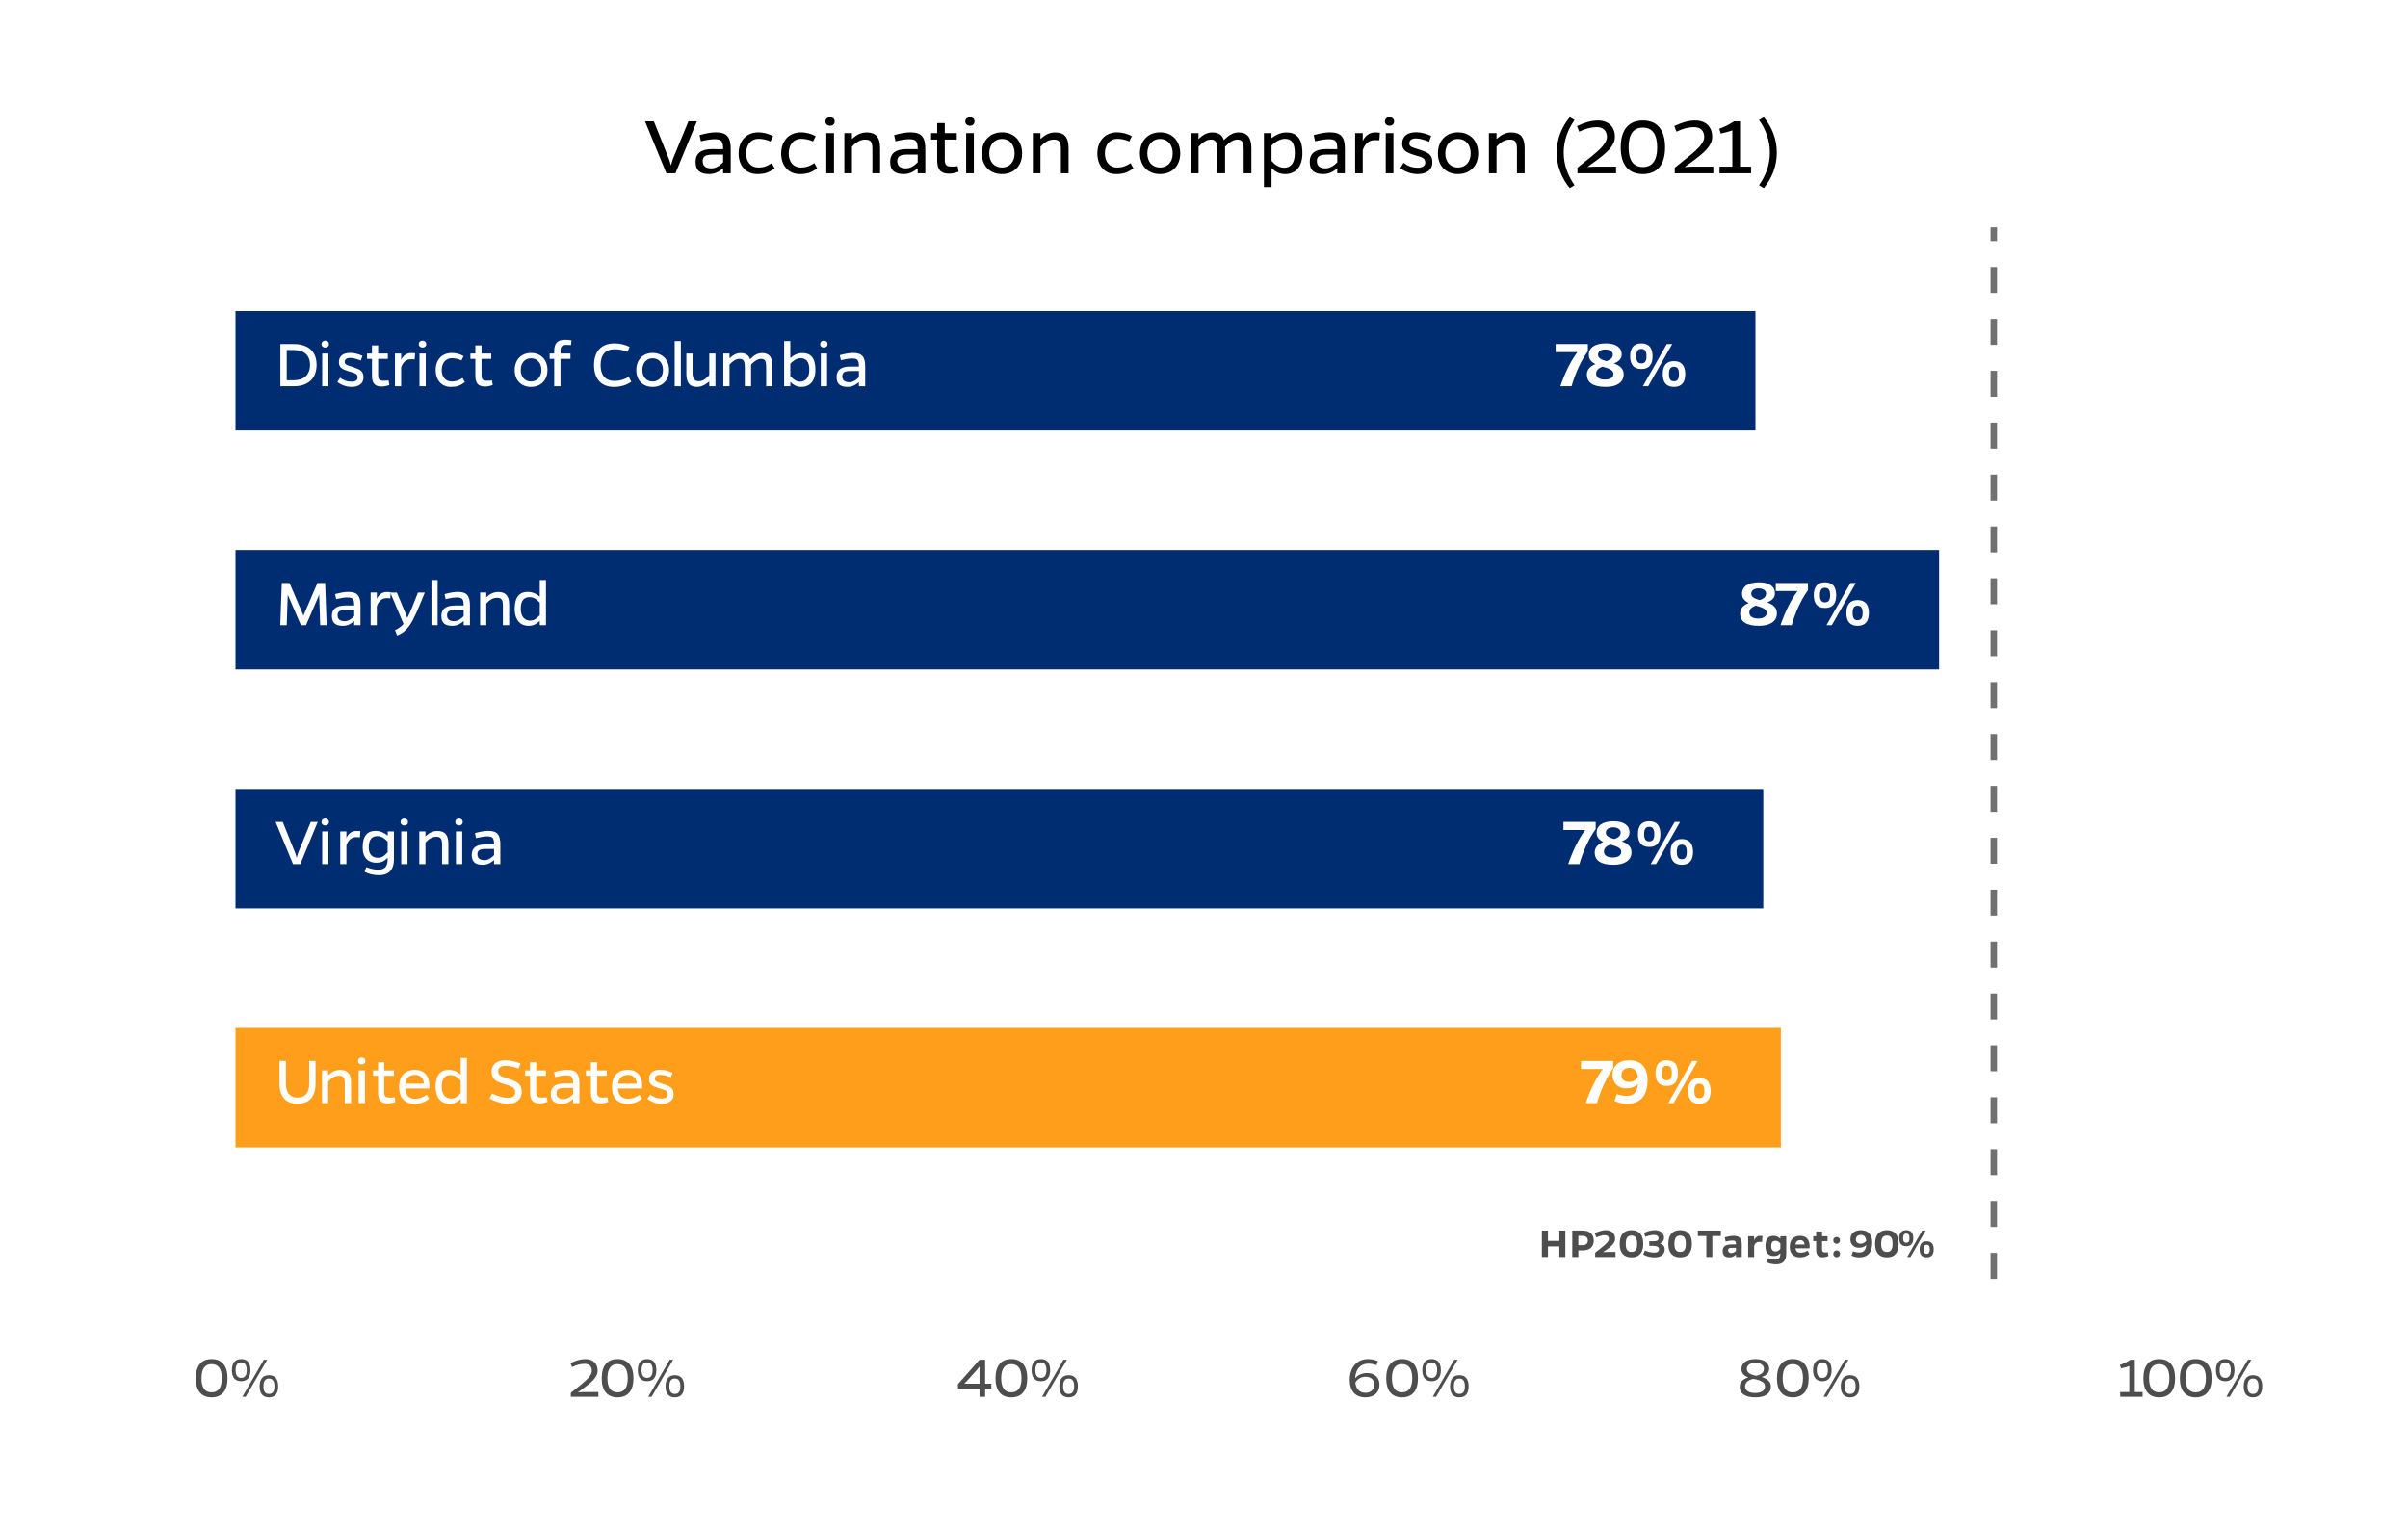 <?xml version="1.0" encoding="UTF-8"?>
<svg xmlns="http://www.w3.org/2000/svg" xmlns:xlink="http://www.w3.org/1999/xlink" width="396" height="252" viewBox="0 0 396 252">
<defs>
<g>
<g id="glyph-0-0">
<path d="M 7.516 0 L 7.516 -6.938 L 1.094 -6.938 L 1.094 0 Z M 1.547 -6.484 L 7.062 -6.484 L 7.062 -0.453 L 1.547 -0.453 Z M 3.938 -2.688 L 4.312 -2.688 L 4.312 -3.156 C 5 -3.266 5.547 -3.656 5.547 -4.297 C 5.547 -4.938 5.062 -5.328 4.375 -5.328 C 4 -5.328 3.484 -5.203 3.031 -5.031 L 3.156 -4.703 C 3.578 -4.844 4.047 -4.953 4.375 -4.953 C 4.828 -4.953 5.125 -4.688 5.125 -4.297 C 5.125 -3.812 4.719 -3.531 3.875 -3.438 Z M 4.125 -2.031 C 3.953 -2.031 3.859 -1.938 3.859 -1.781 C 3.859 -1.609 3.953 -1.516 4.125 -1.516 C 4.266 -1.516 4.375 -1.609 4.375 -1.781 C 4.375 -1.938 4.266 -2.031 4.125 -2.031 Z M 4.125 -2.031 "/>
</g>
<g id="glyph-0-1">
<path d="M 5.438 -6.938 L 0.141 -6.938 L 0.141 -5.609 L 3.719 -5.609 C 2.562 -4.094 1.562 -1.906 0.922 0 L 2.766 0 C 3.297 -1.953 4.297 -4.188 5.438 -5.75 Z M 5.438 -6.938 "/>
</g>
<g id="glyph-0-2">
<path d="M 4.719 -3.75 C 5.594 -4.078 6 -4.562 6 -5.234 C 6 -6.359 5.078 -7.047 3.375 -7.047 C 1.625 -7.047 0.594 -6.359 0.594 -5.172 C 0.594 -4.438 1.016 -3.984 1.688 -3.641 C 0.641 -3.219 0.281 -2.594 0.281 -1.938 C 0.281 -0.641 1.219 0.109 3.391 0.109 C 5.188 0.109 6.328 -0.641 6.328 -1.938 C 6.328 -2.828 5.797 -3.359 4.719 -3.75 Z M 3.312 -6.047 C 4.062 -6.047 4.547 -5.703 4.547 -5.203 C 4.547 -4.75 4.281 -4.375 3.484 -4.125 C 2.484 -4.406 2.109 -4.688 2.109 -5.188 C 2.109 -5.703 2.594 -6.047 3.312 -6.047 Z M 3.25 -1.094 C 2.359 -1.094 1.797 -1.438 1.797 -2.062 C 1.797 -2.484 2 -2.906 2.859 -3.219 C 4.188 -2.859 4.641 -2.547 4.641 -2.016 C 4.641 -1.438 4.109 -1.094 3.25 -1.094 Z M 3.25 -1.094 "/>
</g>
<g id="glyph-0-3">
<path d="M 2.234 -7.047 C 1.016 -7.047 0.391 -6.328 0.391 -4.922 C 0.391 -3.531 1.016 -2.828 2.234 -2.828 C 3.469 -2.828 4.078 -3.531 4.078 -4.922 C 4.078 -6.328 3.469 -7.047 2.234 -7.047 Z M 7.312 -6.938 L 6.422 -6.938 L 2.484 0 L 3.359 0 Z M 2.234 -3.75 C 1.641 -3.75 1.406 -4.156 1.406 -4.922 C 1.406 -5.734 1.641 -6.141 2.234 -6.141 C 2.844 -6.141 3.078 -5.734 3.078 -4.922 C 3.078 -4.156 2.844 -3.75 2.234 -3.75 Z M 7.594 -4.125 C 6.375 -4.125 5.75 -3.406 5.75 -2 C 5.75 -0.609 6.375 0.109 7.594 0.109 C 8.828 0.109 9.453 -0.609 9.453 -2 C 9.453 -3.406 8.828 -4.125 7.594 -4.125 Z M 7.594 -0.812 C 7 -0.812 6.781 -1.219 6.781 -2 C 6.781 -2.812 7 -3.203 7.594 -3.203 C 8.203 -3.203 8.422 -2.812 8.422 -2 C 8.422 -1.219 8.203 -0.812 7.594 -0.812 Z M 7.594 -0.812 "/>
</g>
<g id="glyph-0-4">
<path d="M 0.641 -0.375 C 1.344 -0.031 1.969 0.109 2.734 0.109 C 4.875 0.109 6.078 -1.203 6.078 -3.797 C 6.078 -5.797 5.062 -7.047 3.078 -7.047 C 1.359 -7.047 0.312 -6.125 0.312 -4.625 C 0.312 -3.344 1.219 -2.422 2.562 -2.422 C 3.469 -2.422 4.031 -2.688 4.5 -3.141 C 4.391 -1.859 3.828 -1.188 2.672 -1.188 C 2.203 -1.188 1.781 -1.234 1.031 -1.469 Z M 3.062 -3.484 C 2.297 -3.484 1.781 -3.891 1.781 -4.547 C 1.781 -5.344 2.328 -5.797 3.078 -5.797 C 3.906 -5.797 4.391 -5.25 4.5 -4.25 C 4.188 -3.828 3.641 -3.484 3.062 -3.484 Z M 3.062 -3.484 "/>
</g>
<g id="glyph-1-0">
<path d="M 7.5 0 L 7.5 -6.938 L 1.062 -6.938 L 1.062 0 Z M 1.531 -6.484 L 7.047 -6.484 L 7.047 -0.453 L 1.531 -0.453 Z M 3.906 -2.688 L 4.281 -2.688 L 4.281 -3.156 C 4.969 -3.266 5.531 -3.656 5.531 -4.297 C 5.531 -4.938 5.047 -5.328 4.344 -5.328 C 3.984 -5.328 3.469 -5.203 3.016 -5.031 L 3.141 -4.703 C 3.547 -4.844 4.031 -4.953 4.344 -4.953 C 4.797 -4.953 5.094 -4.688 5.094 -4.297 C 5.094 -3.812 4.703 -3.531 3.859 -3.438 Z M 4.094 -2.031 C 3.922 -2.031 3.828 -1.938 3.828 -1.781 C 3.828 -1.609 3.922 -1.516 4.094 -1.516 C 4.25 -1.516 4.344 -1.609 4.344 -1.781 C 4.344 -1.938 4.25 -2.031 4.094 -2.031 Z M 4.094 -2.031 "/>
</g>
<g id="glyph-1-1">
<path d="M 0.953 -6.938 L 0.953 0 L 3.141 0 C 5.547 0 6.906 -1.281 6.906 -3.531 C 6.906 -5.703 5.547 -6.938 3.141 -6.938 Z M 2 -0.984 L 2 -5.953 L 3.141 -5.953 C 4.875 -5.953 5.828 -5.078 5.828 -3.531 C 5.828 -1.906 4.875 -0.984 3.141 -0.984 Z M 2 -0.984 "/>
</g>
<g id="glyph-1-2">
<path d="M 0.719 -6.922 C 0.719 -6.562 1 -6.359 1.328 -6.359 C 1.656 -6.359 1.938 -6.562 1.938 -6.922 C 1.938 -7.297 1.656 -7.5 1.328 -7.5 C 1 -7.5 0.719 -7.297 0.719 -6.922 Z M 1.859 0 L 1.859 -5.375 L 0.828 -5.375 L 0.828 0 Z M 1.859 0 "/>
</g>
<g id="glyph-1-3">
<path d="M 4.453 -5 C 3.766 -5.297 3.094 -5.484 2.453 -5.484 C 1.25 -5.484 0.578 -4.938 0.578 -3.953 C 0.578 -3.078 1.125 -2.781 2.188 -2.453 C 3.203 -2.125 3.656 -2.109 3.656 -1.422 C 3.656 -0.984 3.266 -0.75 2.672 -0.75 C 1.859 -0.75 1.375 -0.969 0.766 -1.406 L 0.328 -0.688 C 1.031 -0.172 1.828 0.109 2.688 0.109 C 3.875 0.109 4.625 -0.484 4.625 -1.438 C 4.625 -2.531 4.031 -2.781 2.734 -3.203 C 2.031 -3.438 1.531 -3.516 1.531 -4 C 1.531 -4.422 1.859 -4.656 2.438 -4.656 C 2.938 -4.656 3.547 -4.469 4.188 -4.234 Z M 4.453 -5 "/>
</g>
<g id="glyph-1-4">
<path d="M 3.75 -0.953 C 3.359 -0.906 3.172 -0.906 2.953 -0.906 C 2.312 -0.906 2.031 -1.062 2.031 -1.781 L 2.031 -4.5 L 3.625 -4.5 L 3.625 -5.375 L 2.031 -5.375 L 2.031 -6.719 L 1.016 -6.719 L 1.016 -5.375 L 0.203 -5.375 L 0.203 -4.5 L 1.016 -4.5 L 1.016 -1.75 C 1.016 -0.484 1.484 0.047 2.609 0.047 C 2.984 0.047 3.391 -0.031 3.875 -0.203 Z M 3.75 -0.953 "/>
</g>
<g id="glyph-1-5">
<path d="M 1.812 -5.375 L 0.797 -5.375 L 0.797 0 L 1.812 0 L 1.812 -3.094 C 2.094 -3.953 2.656 -4.438 3.391 -4.438 C 3.578 -4.438 3.766 -4.438 4.031 -4.406 L 4.109 -5.422 C 3.797 -5.453 3.625 -5.453 3.422 -5.453 C 2.703 -5.453 2.109 -5 1.812 -4.328 Z M 1.812 -5.375 "/>
</g>
<g id="glyph-1-6">
<path d="M 4.906 -1.359 C 4.25 -0.906 3.766 -0.781 3.109 -0.781 C 2.125 -0.781 1.484 -1.516 1.484 -2.656 C 1.484 -3.828 2.156 -4.609 3.141 -4.609 C 3.531 -4.609 4.156 -4.531 4.734 -4.25 L 5.078 -4.953 C 4.453 -5.328 3.719 -5.469 3.125 -5.469 C 1.531 -5.469 0.484 -4.344 0.484 -2.656 C 0.484 -1 1.484 0.109 2.969 0.109 C 3.938 0.109 4.5 -0.078 5.297 -0.672 Z M 4.906 -1.359 "/>
</g>
<g id="glyph-1-7">
</g>
<g id="glyph-1-8">
<path d="M 3.172 -5.469 C 1.562 -5.469 0.484 -4.344 0.484 -2.656 C 0.484 -1 1.547 0.109 3.156 0.109 C 4.781 0.109 5.875 -1 5.875 -2.656 C 5.875 -4.344 4.781 -5.469 3.172 -5.469 Z M 3.156 -0.781 C 2.156 -0.781 1.484 -1.531 1.484 -2.656 C 1.484 -3.828 2.156 -4.594 3.172 -4.594 C 4.188 -4.594 4.875 -3.828 4.875 -2.656 C 4.875 -1.531 4.188 -0.781 3.156 -0.781 Z M 3.156 -0.781 "/>
</g>
<g id="glyph-1-9">
<path d="M 3.828 -7.547 C 3.547 -7.609 3.203 -7.641 2.781 -7.641 C 1.516 -7.641 0.984 -7.047 0.984 -5.797 L 0.984 -5.375 L 0.234 -5.375 L 0.234 -4.5 L 0.984 -4.5 L 0.984 0 L 2.016 0 L 2.016 -4.5 L 3.656 -4.5 L 3.656 -5.375 L 2.016 -5.375 L 2.016 -5.797 C 2.016 -6.469 2.234 -6.797 2.953 -6.797 C 3.25 -6.797 3.516 -6.797 3.75 -6.766 Z M 3.828 -7.547 "/>
</g>
<g id="glyph-1-10">
<path d="M 6.25 -1.547 C 5.531 -1.094 4.797 -0.875 3.844 -0.875 C 2.438 -0.875 1.609 -1.828 1.609 -3.453 C 1.609 -5.172 2.406 -6.078 3.953 -6.078 C 4.625 -6.078 5.375 -5.938 6.047 -5.656 L 6.375 -6.453 C 5.703 -6.844 4.75 -7.047 3.906 -7.047 C 1.75 -7.047 0.531 -5.766 0.531 -3.453 C 0.531 -1.188 1.75 0.109 3.797 0.109 C 4.938 0.109 5.875 -0.188 6.656 -0.734 Z M 6.25 -1.547 "/>
</g>
<g id="glyph-1-11">
<path d="M 1.812 0 L 1.812 -7.422 L 0.797 -7.422 L 0.797 0 Z M 1.812 0 "/>
</g>
<g id="glyph-1-12">
<path d="M 4.484 0 L 5.5 0 L 5.5 -5.375 L 4.484 -5.375 L 4.484 -1.828 C 4.062 -1.312 3.438 -0.828 2.797 -0.828 C 1.984 -0.828 1.734 -1.281 1.734 -2.266 L 1.734 -5.375 L 0.719 -5.375 L 0.719 -2.031 C 0.719 -0.578 1.266 0.109 2.469 0.109 C 3.234 0.109 3.875 -0.281 4.484 -0.781 Z M 4.484 0 "/>
</g>
<g id="glyph-1-13">
<path d="M 1.812 -5.375 L 0.797 -5.375 L 0.797 0 L 1.812 0 L 1.812 -3.562 C 2.344 -4.156 2.906 -4.5 3.453 -4.5 C 4.156 -4.5 4.328 -4.062 4.328 -3.109 L 4.328 0 L 5.359 0 L 5.359 -3.562 C 5.969 -4.203 6.5 -4.5 7 -4.5 C 7.688 -4.5 7.844 -4.062 7.844 -3.109 L 7.844 0 L 8.875 0 L 8.875 -3.359 C 8.875 -4.797 8.297 -5.453 7.172 -5.453 C 6.484 -5.453 5.922 -5.172 5.203 -4.422 C 4.969 -5.156 4.438 -5.453 3.625 -5.453 C 2.922 -5.453 2.359 -5.109 1.812 -4.578 Z M 1.812 -5.375 "/>
</g>
<g id="glyph-1-14">
<path d="M 1.812 -7.422 L 0.797 -7.422 L 0.797 0 L 1.812 0 L 1.812 -0.703 C 2.328 -0.234 2.781 0.109 3.688 0.109 C 4.844 0.109 5.938 -0.688 5.938 -2.703 C 5.938 -4.703 5.125 -5.453 3.812 -5.453 C 3.031 -5.453 2.344 -5.125 1.812 -4.625 Z M 1.812 -3.703 C 2.234 -4.156 2.844 -4.609 3.484 -4.609 C 4.344 -4.609 4.938 -4.125 4.938 -2.703 C 4.938 -1.281 4.203 -0.75 3.391 -0.75 C 2.781 -0.75 2.25 -1.188 1.812 -1.656 Z M 1.812 -3.703 "/>
</g>
<g id="glyph-1-15">
<path d="M 1.125 -4.281 C 1.906 -4.469 2.5 -4.562 2.969 -4.562 C 3.875 -4.562 4.094 -4.281 4.094 -3.234 C 3.594 -3.234 3.281 -3.234 2.656 -3.234 C 1.156 -3.234 0.422 -2.656 0.422 -1.531 C 0.422 -0.359 1.031 0.109 2.234 0.109 C 3.078 0.109 3.625 -0.281 4.094 -0.672 L 4.094 0 L 5.125 0 L 5.125 -3.219 C 5.125 -4.797 4.641 -5.469 3.141 -5.469 C 2.562 -5.469 1.984 -5.375 0.953 -5.109 Z M 4.094 -2.5 L 4.094 -1.484 C 3.688 -1.031 3.109 -0.656 2.531 -0.656 C 1.766 -0.656 1.359 -0.984 1.359 -1.625 C 1.359 -2.328 1.828 -2.5 2.781 -2.5 Z M 4.094 -2.5 "/>
</g>
<g id="glyph-1-16">
<path d="M 7.5 0 L 8.562 0 L 8.312 -6.938 L 7.047 -6.938 L 4.906 -1.938 C 4.828 -1.797 4.781 -1.641 4.75 -1.531 C 4.703 -1.641 4.656 -1.797 4.594 -1.938 L 2.453 -6.938 L 1.188 -6.938 L 0.938 0 L 2 0 L 2.156 -4.672 L 2.156 -5.031 L 4.328 0 L 5.172 0 L 7.344 -5.031 L 7.344 -4.656 Z M 7.5 0 "/>
</g>
<g id="glyph-1-17">
<path d="M 4.578 -5.359 C 3.906 -3.656 3.438 -2.391 2.828 -1.188 C 2.734 -1.453 2.625 -1.734 2.5 -2.031 L 1.109 -5.359 L 0.031 -5.359 L 2.203 -0.203 C 1.781 0.266 1.344 0.562 0.797 0.812 L 1.156 1.688 C 2.344 1.234 3.125 0.328 3.766 -0.906 C 4.453 -2.234 5.062 -3.781 5.703 -5.359 Z M 4.578 -5.359 "/>
</g>
<g id="glyph-1-18">
<path d="M 1.812 -5.375 L 0.797 -5.375 L 0.797 0 L 1.812 0 L 1.812 -3.547 C 2.344 -4.156 2.938 -4.5 3.594 -4.5 C 4.406 -4.5 4.547 -4.078 4.547 -3.109 L 4.547 0 L 5.578 0 L 5.578 -3.359 C 5.578 -4.812 5 -5.453 3.781 -5.453 C 2.984 -5.453 2.406 -5.125 1.812 -4.578 Z M 1.812 -5.375 "/>
</g>
<g id="glyph-1-19">
<path d="M 4.609 0 L 5.625 0 L 5.625 -7.422 L 4.609 -7.422 L 4.609 -4.672 C 4.078 -5.172 3.375 -5.469 2.609 -5.469 C 1.344 -5.469 0.484 -4.703 0.484 -2.703 C 0.484 -0.688 1.562 0.109 2.734 0.109 C 3.641 0.109 4.094 -0.234 4.609 -0.703 Z M 4.609 -1.656 C 4.172 -1.188 3.75 -0.75 3.031 -0.75 C 2.219 -0.75 1.484 -1.281 1.484 -2.703 C 1.484 -4.125 2.078 -4.609 2.938 -4.609 C 3.578 -4.609 4.125 -4.266 4.609 -3.703 Z M 4.609 -1.656 "/>
</g>
<g id="glyph-1-20">
<path d="M 6.734 -6.938 L 5.688 -6.938 L 5.688 -3.156 C 5.688 -1.688 5 -0.906 3.781 -0.906 C 2.562 -0.906 1.859 -1.688 1.859 -3.156 L 1.859 -6.938 L 0.812 -6.938 L 0.812 -3.156 C 0.812 -1.062 1.891 0.109 3.781 0.109 C 5.672 0.109 6.734 -1.062 6.734 -3.156 Z M 6.734 -6.938 "/>
</g>
<g id="glyph-1-21">
<path d="M 5.031 -1.375 C 4.344 -0.906 3.797 -0.719 3.078 -0.719 C 2.203 -0.719 1.547 -1.188 1.453 -2.406 L 5.438 -2.406 C 5.469 -2.609 5.469 -2.719 5.469 -2.859 C 5.438 -4.531 4.578 -5.469 3.078 -5.469 C 1.594 -5.469 0.484 -4.625 0.484 -2.641 C 0.484 -0.719 1.562 0.109 3.031 0.109 C 4 0.109 4.656 -0.125 5.406 -0.719 Z M 1.484 -3.203 C 1.625 -4.234 2.281 -4.641 3.078 -4.641 C 3.953 -4.641 4.484 -4.141 4.562 -3.203 Z M 1.484 -3.203 "/>
</g>
<g id="glyph-1-22">
<path d="M 5.453 -6.5 C 4.562 -6.875 3.656 -7.047 2.906 -7.047 C 1.531 -7.047 0.688 -6.297 0.688 -5.188 C 0.688 -3.812 1.609 -3.484 2.719 -3.156 C 4.172 -2.734 4.562 -2.484 4.562 -1.734 C 4.562 -1.156 4.078 -0.859 3.359 -0.859 C 2.656 -0.859 1.672 -1.141 0.766 -1.578 L 0.359 -0.766 C 1.219 -0.266 2.422 0.109 3.406 0.109 C 4.625 0.109 5.641 -0.516 5.641 -1.906 C 5.641 -3.141 4.828 -3.547 3.625 -3.953 C 2.344 -4.375 1.766 -4.469 1.766 -5.297 C 1.766 -5.703 2.172 -6.125 2.906 -6.125 C 3.625 -6.125 4.281 -6 5.125 -5.672 Z M 5.453 -6.5 "/>
</g>
<g id="glyph-1-23">
<path d="M 4.234 0 L 7.094 -6.938 L 5.953 -6.938 L 3.891 -1.906 C 3.797 -1.625 3.703 -1.328 3.625 -1.047 C 3.562 -1.328 3.469 -1.625 3.359 -1.906 L 1.344 -6.938 L 0.172 -6.938 L 3.031 0 Z M 4.234 0 "/>
</g>
<g id="glyph-1-24">
<path d="M 5.625 -5.375 L 4.609 -5.375 L 4.609 -4.688 C 4.078 -5.125 3.375 -5.469 2.609 -5.469 C 1.297 -5.469 0.484 -4.703 0.484 -2.734 C 0.484 -0.984 1.469 -0.234 2.688 -0.234 C 3.594 -0.234 4.078 -0.516 4.594 -1.047 L 4.594 -0.812 C 4.594 0.484 4.031 0.906 3.047 0.906 C 2.328 0.906 1.625 0.719 1.094 0.484 L 0.797 1.25 C 1.438 1.609 2.266 1.812 3.172 1.812 C 4.672 1.812 5.625 1.047 5.625 -0.812 Z M 4.594 -1.969 C 4.172 -1.484 3.75 -1.047 3.031 -1.047 C 2.203 -1.047 1.484 -1.469 1.484 -2.734 C 1.484 -4.141 2.062 -4.609 2.922 -4.609 C 3.578 -4.609 4.062 -4.266 4.594 -3.703 Z M 4.594 -1.969 "/>
</g>
<g id="glyph-2-0">
<path d="M 4.703 0 L 4.703 -4.344 L 0.688 -4.344 L 0.688 0 Z M 0.969 -4.047 L 4.422 -4.047 L 4.422 -0.281 L 0.969 -0.281 Z M 2.453 -1.672 L 2.688 -1.672 L 2.688 -1.969 C 3.125 -2.047 3.469 -2.281 3.469 -2.688 C 3.469 -3.078 3.156 -3.328 2.734 -3.328 C 2.5 -3.328 2.188 -3.25 1.891 -3.141 L 1.969 -2.938 C 2.234 -3.031 2.531 -3.094 2.734 -3.094 C 3.016 -3.094 3.203 -2.922 3.203 -2.688 C 3.203 -2.375 2.953 -2.203 2.422 -2.141 Z M 2.578 -1.266 C 2.469 -1.266 2.406 -1.203 2.406 -1.109 C 2.406 -1.016 2.469 -0.953 2.578 -0.953 C 2.672 -0.953 2.734 -1.016 2.734 -1.109 C 2.734 -1.203 2.672 -1.266 2.578 -1.266 Z M 2.578 -1.266 "/>
</g>
<g id="glyph-2-1">
<path d="M 4.328 0 L 4.328 -4.344 L 3.344 -4.344 L 3.344 -2.641 L 1.469 -2.641 L 1.469 -4.344 L 0.469 -4.344 L 0.469 0 L 1.469 0 L 1.469 -1.734 L 3.344 -1.734 L 3.344 0 Z M 4.328 0 "/>
</g>
<g id="glyph-2-2">
<path d="M 0.469 -4.344 L 0.469 0 L 1.469 0 L 1.469 -1.078 L 2.172 -1.078 C 3.328 -1.078 4 -1.656 4 -2.688 C 4 -3.75 3.328 -4.344 2.141 -4.344 Z M 1.469 -1.938 L 1.469 -3.469 L 2.125 -3.469 C 2.703 -3.469 3.031 -3.188 3.031 -2.688 C 3.031 -2.219 2.719 -1.938 2.172 -1.938 Z M 1.469 -1.938 "/>
</g>
<g id="glyph-2-3">
<path d="M 3.578 0 L 3.578 -0.828 L 2.281 -0.828 C 2.062 -0.828 1.781 -0.812 1.516 -0.797 C 2.609 -1.531 3.516 -2.141 3.516 -2.984 C 3.516 -3.844 2.938 -4.406 2 -4.406 C 1.422 -4.406 0.875 -4.234 0.156 -3.906 L 0.422 -3.219 C 0.953 -3.438 1.422 -3.578 1.828 -3.578 C 2.234 -3.578 2.5 -3.359 2.5 -2.953 C 2.5 -2.391 1.453 -1.688 0.234 -0.703 L 0.234 0 Z M 3.578 0 "/>
</g>
<g id="glyph-2-4">
<path d="M 2.219 -4.406 C 0.906 -4.406 0.266 -3.594 0.266 -2.156 C 0.266 -0.734 0.906 0.062 2.219 0.062 C 3.5 0.062 4.141 -0.734 4.141 -2.156 C 4.141 -3.594 3.5 -4.406 2.219 -4.406 Z M 2.219 -0.828 C 1.531 -0.828 1.266 -1.281 1.266 -2.156 C 1.266 -3.062 1.531 -3.516 2.219 -3.516 C 2.891 -3.516 3.141 -3.062 3.141 -2.156 C 3.141 -1.281 2.891 -0.828 2.219 -0.828 Z M 2.219 -0.828 "/>
</g>
<g id="glyph-2-5">
<path d="M 0.469 -3.312 C 0.969 -3.5 1.531 -3.625 1.922 -3.625 C 2.375 -3.625 2.656 -3.406 2.656 -3.047 C 2.656 -2.703 2.375 -2.578 1.734 -2.578 L 1.125 -2.578 L 1.125 -1.828 L 1.734 -1.828 C 2.391 -1.828 2.734 -1.641 2.734 -1.266 C 2.734 -0.906 2.453 -0.719 1.969 -0.719 C 1.578 -0.719 1 -0.797 0.406 -1.062 L 0.141 -0.391 C 0.719 -0.078 1.422 0.062 2.016 0.062 C 3.031 0.062 3.672 -0.422 3.672 -1.25 C 3.688 -1.734 3.406 -2.031 2.891 -2.219 C 3.266 -2.359 3.562 -2.688 3.562 -3.172 C 3.562 -3.906 2.922 -4.406 2.047 -4.406 C 1.5 -4.406 0.875 -4.25 0.266 -3.969 Z M 0.469 -3.312 "/>
</g>
<g id="glyph-2-6">
</g>
<g id="glyph-2-7">
<path d="M 3.906 -3.438 L 3.906 -4.344 L 0.125 -4.344 L 0.125 -3.438 L 1.516 -3.438 L 1.516 0 L 2.5 0 L 2.5 -3.438 Z M 3.906 -3.438 "/>
</g>
<g id="glyph-2-8">
<path d="M 0.688 -2.531 C 1.172 -2.656 1.547 -2.703 1.812 -2.703 C 2.281 -2.703 2.391 -2.531 2.391 -2.062 L 1.641 -2.062 C 0.672 -2.062 0.203 -1.719 0.203 -1 C 0.203 -0.219 0.594 0.062 1.344 0.062 C 1.781 0.062 2.109 -0.141 2.391 -0.406 L 2.391 0 L 3.344 0 L 3.344 -2.062 C 3.344 -3.047 2.969 -3.469 1.984 -3.469 C 1.641 -3.469 1.281 -3.422 0.547 -3.234 Z M 2.391 -1.5 L 2.391 -1 C 2.188 -0.797 1.938 -0.641 1.641 -0.641 C 1.297 -0.641 1.094 -0.812 1.094 -1.109 C 1.094 -1.438 1.328 -1.5 1.766 -1.5 Z M 2.391 -1.5 "/>
</g>
<g id="glyph-2-9">
<path d="M 1.375 -3.406 L 0.391 -3.406 L 0.391 0 L 1.375 0 L 1.375 -1.781 C 1.516 -2.297 1.844 -2.484 2.266 -2.484 C 2.391 -2.484 2.5 -2.484 2.672 -2.469 L 2.75 -3.453 C 2.547 -3.469 2.438 -3.469 2.312 -3.469 C 1.891 -3.469 1.578 -3.203 1.375 -2.766 Z M 1.375 -3.406 "/>
</g>
<g id="glyph-2-10">
<path d="M 3.656 -3.406 L 2.688 -3.406 L 2.688 -3 C 2.359 -3.297 1.984 -3.469 1.547 -3.469 C 0.719 -3.469 0.234 -2.969 0.234 -1.766 C 0.234 -0.656 0.797 -0.156 1.578 -0.156 C 2.125 -0.156 2.391 -0.297 2.688 -0.625 L 2.688 -0.562 C 2.688 0.188 2.391 0.438 1.859 0.438 C 1.484 0.438 1.016 0.328 0.641 0.219 L 0.484 0.891 C 0.875 1.078 1.453 1.203 1.984 1.203 C 3.062 1.203 3.656 0.688 3.656 -0.562 Z M 2.688 -1.344 C 2.484 -1.078 2.281 -0.906 1.922 -0.906 C 1.5 -0.906 1.188 -1.109 1.188 -1.766 C 1.188 -2.438 1.438 -2.656 1.891 -2.656 C 2.203 -2.656 2.453 -2.5 2.688 -2.219 Z M 2.688 -1.344 "/>
</g>
<g id="glyph-2-11">
<path d="M 3.188 -1.031 C 2.766 -0.797 2.422 -0.703 1.969 -0.703 C 1.531 -0.703 1.25 -0.922 1.172 -1.422 L 3.469 -1.422 C 3.5 -1.578 3.5 -1.703 3.5 -1.828 C 3.484 -2.906 2.891 -3.469 1.938 -3.469 C 0.922 -3.469 0.234 -2.891 0.234 -1.672 C 0.234 -0.5 0.922 0.062 1.922 0.062 C 2.516 0.062 2.984 -0.094 3.469 -0.469 Z M 1.172 -2.047 C 1.25 -2.547 1.516 -2.766 1.938 -2.766 C 2.375 -2.766 2.625 -2.531 2.672 -2.047 Z M 1.172 -2.047 "/>
</g>
<g id="glyph-2-12">
<path d="M 2.5 -0.781 C 2.297 -0.75 2.188 -0.75 2.031 -0.75 C 1.672 -0.75 1.547 -0.891 1.547 -1.25 L 1.547 -2.609 L 2.453 -2.609 L 2.453 -3.406 L 1.547 -3.406 L 1.547 -4.188 L 0.578 -4.188 L 0.578 -3.406 L 0.094 -3.406 L 0.094 -2.609 L 0.578 -2.609 L 0.578 -1.203 C 0.578 -0.312 0.906 0.047 1.672 0.047 C 1.984 0.047 2.328 -0.031 2.594 -0.156 Z M 2.5 -0.781 "/>
</g>
<g id="glyph-2-13">
<path d="M 0.391 -2.734 C 0.391 -2.406 0.625 -2.172 0.953 -2.172 C 1.281 -2.172 1.5 -2.406 1.5 -2.734 C 1.5 -3.047 1.281 -3.281 0.953 -3.281 C 0.625 -3.281 0.391 -3.047 0.391 -2.734 Z M 0.391 -0.516 C 0.391 -0.203 0.625 0.047 0.953 0.047 C 1.281 0.047 1.5 -0.203 1.5 -0.516 C 1.5 -0.828 1.281 -1.078 0.953 -1.078 C 0.625 -1.078 0.391 -0.828 0.391 -0.516 Z M 0.391 -0.516 "/>
</g>
<g id="glyph-2-14">
<path d="M 0.391 -0.234 C 0.844 -0.016 1.234 0.062 1.719 0.062 C 3.047 0.062 3.797 -0.75 3.797 -2.375 C 3.797 -3.625 3.156 -4.406 1.922 -4.406 C 0.844 -4.406 0.203 -3.828 0.203 -2.891 C 0.203 -2.094 0.766 -1.516 1.594 -1.516 C 2.172 -1.516 2.531 -1.672 2.812 -1.969 C 2.75 -1.156 2.391 -0.734 1.672 -0.734 C 1.375 -0.734 1.109 -0.766 0.641 -0.922 Z M 1.906 -2.172 C 1.438 -2.172 1.109 -2.438 1.109 -2.844 C 1.109 -3.344 1.453 -3.625 1.922 -3.625 C 2.453 -3.625 2.75 -3.281 2.812 -2.656 C 2.609 -2.391 2.281 -2.172 1.906 -2.172 Z M 1.906 -2.172 "/>
</g>
<g id="glyph-2-15">
<path d="M 1.406 -4.406 C 0.625 -4.406 0.234 -3.953 0.234 -3.078 C 0.234 -2.203 0.625 -1.766 1.406 -1.766 C 2.172 -1.766 2.547 -2.203 2.547 -3.078 C 2.547 -3.953 2.172 -4.406 1.406 -4.406 Z M 4.578 -4.344 L 4.016 -4.344 L 1.547 0 L 2.094 0 Z M 1.406 -2.344 C 1.031 -2.344 0.875 -2.594 0.875 -3.078 C 0.875 -3.578 1.031 -3.844 1.406 -3.844 C 1.781 -3.844 1.922 -3.578 1.922 -3.078 C 1.922 -2.594 1.781 -2.344 1.406 -2.344 Z M 4.75 -2.578 C 3.984 -2.578 3.594 -2.141 3.594 -1.25 C 3.594 -0.375 3.984 0.062 4.75 0.062 C 5.516 0.062 5.906 -0.375 5.906 -1.25 C 5.906 -2.141 5.516 -2.578 4.75 -2.578 Z M 4.75 -0.516 C 4.375 -0.516 4.234 -0.766 4.234 -1.25 C 4.234 -1.75 4.375 -2 4.75 -2 C 5.125 -2 5.266 -1.75 5.266 -1.25 C 5.266 -0.766 5.125 -0.516 4.75 -0.516 Z M 4.75 -0.516 "/>
</g>
<g id="glyph-3-0">
<path d="M 6.594 0 L 6.594 -6.094 L 0.938 -6.094 L 0.938 0 Z M 1.344 -5.703 L 6.188 -5.703 L 6.188 -0.406 L 1.344 -0.406 Z M 3.438 -2.359 L 3.766 -2.359 L 3.766 -2.781 C 4.375 -2.875 4.859 -3.203 4.859 -3.781 C 4.859 -4.344 4.438 -4.688 3.812 -4.688 C 3.5 -4.688 3.047 -4.578 2.656 -4.422 L 2.766 -4.125 C 3.125 -4.266 3.547 -4.344 3.812 -4.344 C 4.219 -4.344 4.484 -4.125 4.484 -3.781 C 4.484 -3.344 4.125 -3.094 3.391 -3.016 Z M 3.594 -1.797 C 3.453 -1.797 3.375 -1.703 3.375 -1.562 C 3.375 -1.422 3.453 -1.328 3.594 -1.328 C 3.734 -1.328 3.812 -1.422 3.812 -1.562 C 3.812 -1.703 3.734 -1.797 3.594 -1.797 Z M 3.594 -1.797 "/>
</g>
<g id="glyph-3-1">
<path d="M 3.062 -6.203 C 1.359 -6.203 0.469 -5.062 0.469 -3.047 C 0.469 -1.047 1.359 0.094 3.062 0.094 C 4.797 0.094 5.688 -1.047 5.688 -3.047 C 5.688 -5.062 4.797 -6.203 3.062 -6.203 Z M 3.062 -0.734 C 1.938 -0.734 1.406 -1.547 1.406 -3.047 C 1.406 -4.547 1.938 -5.375 3.062 -5.375 C 4.203 -5.375 4.75 -4.547 4.75 -3.047 C 4.75 -1.547 4.203 -0.734 3.062 -0.734 Z M 3.062 -0.734 "/>
</g>
<g id="glyph-3-2">
<path d="M 1.938 -6.203 C 0.938 -6.203 0.406 -5.562 0.406 -4.375 C 0.406 -3.188 0.938 -2.562 1.938 -2.562 C 2.938 -2.562 3.453 -3.188 3.453 -4.375 C 3.453 -5.562 2.938 -6.203 1.938 -6.203 Z M 6.219 -6.094 L 5.656 -6.094 L 2.125 0 L 2.672 0 Z M 1.938 -3.109 C 1.312 -3.109 1.016 -3.562 1.016 -4.375 C 1.016 -5.203 1.312 -5.656 1.938 -5.656 C 2.547 -5.656 2.844 -5.203 2.844 -4.375 C 2.844 -3.562 2.547 -3.109 1.938 -3.109 Z M 6.5 -3.547 C 5.5 -3.547 4.969 -2.922 4.969 -1.719 C 4.969 -0.531 5.5 0.094 6.5 0.094 C 7.5 0.094 8.016 -0.531 8.016 -1.719 C 8.016 -2.922 7.5 -3.547 6.5 -3.547 Z M 6.5 -0.469 C 5.875 -0.469 5.594 -0.906 5.594 -1.719 C 5.594 -2.562 5.875 -3 6.5 -3 C 7.125 -3 7.406 -2.562 7.406 -1.719 C 7.406 -0.906 7.125 -0.469 6.5 -0.469 Z M 6.5 -0.469 "/>
</g>
<g id="glyph-3-3">
<path d="M 4.922 0 L 4.922 -0.781 L 2.5 -0.781 C 2.234 -0.781 1.891 -0.766 1.547 -0.734 C 3.25 -1.969 4.797 -2.969 4.797 -4.281 C 4.797 -5.453 4.047 -6.203 2.797 -6.203 C 1.984 -6.203 1.203 -5.953 0.328 -5.547 L 0.594 -4.891 C 1.297 -5.234 2.016 -5.422 2.641 -5.422 C 3.406 -5.422 3.844 -5 3.844 -4.266 C 3.844 -3.219 2.156 -2.109 0.391 -0.656 L 0.391 0 Z M 4.922 0 "/>
</g>
<g id="glyph-3-4">
<path d="M 4.766 0 L 4.766 -1.359 L 5.781 -1.359 L 5.781 -2.156 L 4.766 -2.156 L 4.766 -6.094 L 3.844 -6.094 L 0.281 -2.062 L 0.312 -1.359 L 3.844 -1.359 L 3.844 0 Z M 3.844 -2.156 L 1.344 -2.156 C 1.484 -2.281 1.703 -2.516 1.938 -2.781 L 3.344 -4.359 C 3.516 -4.562 3.703 -4.797 3.844 -4.984 Z M 3.844 -2.156 "/>
</g>
<g id="glyph-3-5">
<path d="M 5.094 -5.875 C 4.438 -6.156 3.781 -6.203 3.438 -6.203 C 1.703 -6.188 0.469 -4.875 0.469 -2.797 C 0.469 -0.984 1.359 0.094 3.062 0.094 C 4.453 0.094 5.359 -0.688 5.359 -2.016 C 5.359 -3.156 4.547 -3.906 3.328 -3.906 C 2.469 -3.906 1.812 -3.578 1.359 -3.047 C 1.438 -4.531 2.234 -5.438 3.469 -5.453 C 3.906 -5.453 4.312 -5.391 4.875 -5.203 Z M 3.062 -0.656 C 2.094 -0.656 1.531 -1.25 1.391 -2.312 C 1.688 -2.875 2.297 -3.297 3.062 -3.297 C 3.938 -3.297 4.5 -2.812 4.5 -2.047 C 4.5 -1.141 3.875 -0.656 3.062 -0.656 Z M 3.062 -0.656 "/>
</g>
<g id="glyph-3-6">
<path d="M 3.938 -3.25 C 4.797 -3.516 5.188 -3.969 5.188 -4.625 C 5.188 -5.578 4.344 -6.203 2.953 -6.203 C 1.516 -6.203 0.625 -5.578 0.625 -4.578 C 0.625 -3.906 1.031 -3.469 1.75 -3.188 C 0.719 -2.859 0.344 -2.297 0.344 -1.656 C 0.344 -0.547 1.203 0.094 2.953 0.094 C 4.5 0.094 5.469 -0.547 5.469 -1.656 C 5.469 -2.438 4.984 -2.938 3.938 -3.25 Z M 2.922 -5.594 C 3.766 -5.594 4.328 -5.188 4.328 -4.609 C 4.328 -4.062 3.984 -3.656 3.031 -3.453 C 1.953 -3.688 1.516 -4.016 1.516 -4.594 C 1.516 -5.188 2.078 -5.594 2.922 -5.594 Z M 2.875 -0.625 C 1.875 -0.625 1.234 -1.016 1.234 -1.703 C 1.234 -2.234 1.547 -2.688 2.562 -2.953 C 4.016 -2.688 4.5 -2.312 4.5 -1.688 C 4.5 -1.016 3.875 -0.625 2.875 -0.625 Z M 2.875 -0.625 "/>
</g>
<g id="glyph-3-7">
<path d="M 4.344 0 L 4.344 -0.781 L 3.062 -0.781 L 3.062 -6.094 L 2.344 -6.094 C 1.812 -5.734 1.172 -5.438 0.609 -5.234 L 0.797 -4.672 C 1.219 -4.75 1.703 -4.891 2.156 -5.047 L 2.156 -0.781 L 0.656 -0.781 L 0.656 0 Z M 4.344 0 "/>
</g>
<g id="glyph-4-0">
<path d="M 9.219 0 L 9.219 -8.547 L 1.312 -8.547 L 1.312 0 Z M 1.875 -7.984 L 8.672 -7.984 L 8.672 -0.562 L 1.875 -0.562 Z M 4.812 -3.297 L 5.281 -3.297 L 5.281 -3.891 C 6.125 -4.016 6.797 -4.5 6.797 -5.297 C 6.797 -6.078 6.203 -6.547 5.344 -6.547 C 4.906 -6.547 4.266 -6.406 3.703 -6.188 L 3.859 -5.781 C 4.375 -5.969 4.953 -6.094 5.344 -6.094 C 5.906 -6.094 6.266 -5.766 6.266 -5.297 C 6.266 -4.688 5.781 -4.344 4.75 -4.234 Z M 5.047 -2.5 C 4.828 -2.5 4.719 -2.375 4.719 -2.203 C 4.719 -1.984 4.828 -1.859 5.047 -1.859 C 5.219 -1.859 5.344 -1.984 5.344 -2.203 C 5.344 -2.375 5.219 -2.5 5.047 -2.5 Z M 5.047 -2.5 "/>
</g>
<g id="glyph-4-1">
<path d="M 5.203 0 L 8.734 -8.547 L 7.344 -8.547 L 4.781 -2.344 C 4.672 -2 4.562 -1.641 4.469 -1.281 C 4.375 -1.641 4.266 -2 4.141 -2.344 L 1.656 -8.547 L 0.203 -8.547 L 3.719 0 Z M 5.203 0 "/>
</g>
<g id="glyph-4-2">
<path d="M 1.391 -5.266 C 2.359 -5.5 3.078 -5.609 3.656 -5.609 C 4.781 -5.609 5.047 -5.266 5.047 -3.969 C 4.422 -3.984 4.047 -3.984 3.281 -3.984 C 1.422 -3.984 0.516 -3.281 0.516 -1.875 C 0.516 -0.453 1.281 0.125 2.766 0.125 C 3.781 0.125 4.453 -0.344 5.047 -0.828 L 5.047 0 L 6.297 0 L 6.297 -3.969 C 6.297 -5.906 5.719 -6.734 3.859 -6.734 C 3.156 -6.734 2.453 -6.625 1.172 -6.281 Z M 5.047 -3.078 L 5.047 -1.812 C 4.531 -1.266 3.844 -0.812 3.125 -0.812 C 2.172 -0.812 1.688 -1.219 1.688 -2 C 1.688 -2.859 2.25 -3.078 3.438 -3.078 Z M 5.047 -3.078 "/>
</g>
<g id="glyph-4-3">
<path d="M 6.047 -1.672 C 5.219 -1.125 4.641 -0.953 3.828 -0.953 C 2.625 -0.953 1.828 -1.859 1.828 -3.266 C 1.828 -4.703 2.641 -5.672 3.859 -5.672 C 4.344 -5.672 5.109 -5.594 5.828 -5.234 L 6.266 -6.094 C 5.469 -6.547 4.578 -6.734 3.844 -6.734 C 1.891 -6.734 0.594 -5.344 0.594 -3.266 C 0.594 -1.234 1.812 0.125 3.656 0.125 C 4.844 0.125 5.547 -0.094 6.516 -0.828 Z M 6.047 -1.672 "/>
</g>
<g id="glyph-4-4">
<path d="M 0.875 -8.531 C 0.875 -8.078 1.234 -7.828 1.641 -7.828 C 2.047 -7.828 2.391 -8.078 2.391 -8.531 C 2.391 -8.984 2.047 -9.219 1.641 -9.219 C 1.234 -9.219 0.875 -8.984 0.875 -8.531 Z M 2.281 0 L 2.281 -6.609 L 1.016 -6.609 L 1.016 0 Z M 2.281 0 "/>
</g>
<g id="glyph-4-5">
<path d="M 2.234 -6.609 L 0.984 -6.609 L 0.984 0 L 2.234 0 L 2.234 -4.375 C 2.891 -5.109 3.609 -5.547 4.422 -5.547 C 5.438 -5.547 5.594 -5.031 5.594 -3.828 L 5.594 0 L 6.859 0 L 6.859 -4.125 C 6.859 -5.922 6.156 -6.719 4.656 -6.719 C 3.688 -6.719 2.969 -6.297 2.234 -5.641 Z M 2.234 -6.609 "/>
</g>
<g id="glyph-4-6">
<path d="M 4.625 -1.172 C 4.125 -1.109 3.906 -1.109 3.641 -1.109 C 2.844 -1.109 2.5 -1.297 2.5 -2.203 L 2.5 -5.547 L 4.469 -5.547 L 4.469 -6.609 L 2.5 -6.609 L 2.5 -8.266 L 1.25 -8.266 L 1.25 -6.609 L 0.25 -6.609 L 0.25 -5.547 L 1.25 -5.547 L 1.25 -2.156 C 1.25 -0.609 1.812 0.062 3.219 0.062 C 3.672 0.062 4.172 -0.047 4.766 -0.25 Z M 4.625 -1.172 "/>
</g>
<g id="glyph-4-7">
<path d="M 3.906 -6.734 C 1.922 -6.734 0.594 -5.344 0.594 -3.266 C 0.594 -1.234 1.906 0.125 3.891 0.125 C 5.891 0.125 7.219 -1.234 7.219 -3.266 C 7.219 -5.344 5.891 -6.734 3.906 -6.734 Z M 3.891 -0.953 C 2.641 -0.953 1.812 -1.875 1.812 -3.266 C 1.812 -4.703 2.656 -5.656 3.906 -5.656 C 5.156 -5.656 5.984 -4.703 5.984 -3.266 C 5.984 -1.875 5.156 -0.953 3.891 -0.953 Z M 3.891 -0.953 "/>
</g>
<g id="glyph-4-8">
</g>
<g id="glyph-4-9">
<path d="M 2.234 -6.609 L 0.984 -6.609 L 0.984 0 L 2.234 0 L 2.234 -4.375 C 2.891 -5.109 3.578 -5.547 4.25 -5.547 C 5.109 -5.547 5.328 -5 5.328 -3.828 L 5.328 0 L 6.594 0 L 6.594 -4.375 C 7.344 -5.172 8 -5.547 8.609 -5.547 C 9.469 -5.547 9.656 -5 9.656 -3.828 L 9.656 0 L 10.922 0 L 10.922 -4.125 C 10.922 -5.906 10.219 -6.719 8.812 -6.719 C 7.984 -6.719 7.297 -6.359 6.391 -5.453 C 6.125 -6.344 5.453 -6.719 4.469 -6.719 C 3.594 -6.719 2.906 -6.281 2.219 -5.625 Z M 2.234 -6.609 "/>
</g>
<g id="glyph-4-10">
<path d="M 2.234 -6.609 L 0.984 -6.609 L 0.984 2.266 L 2.234 2.266 L 2.234 -0.844 C 2.875 -0.281 3.438 0.125 4.531 0.125 C 5.969 0.125 7.312 -0.844 7.312 -3.312 C 7.312 -5.797 6.297 -6.719 4.688 -6.719 C 3.75 -6.719 2.891 -6.297 2.234 -5.781 Z M 2.234 -4.562 C 2.766 -5.125 3.641 -5.672 4.438 -5.672 C 5.484 -5.672 6.062 -5.047 6.062 -3.312 C 6.062 -1.562 5.312 -0.922 4.312 -0.922 C 3.438 -0.922 2.766 -1.438 2.234 -2.031 Z M 2.234 -4.562 "/>
</g>
<g id="glyph-4-11">
<path d="M 2.234 -6.609 L 0.984 -6.609 L 0.984 0 L 2.234 0 L 2.234 -3.812 C 2.578 -4.859 3.281 -5.453 4.172 -5.453 C 4.406 -5.453 4.641 -5.453 4.969 -5.438 L 5.047 -6.672 C 4.672 -6.719 4.453 -6.719 4.219 -6.719 C 3.328 -6.719 2.594 -6.141 2.234 -5.312 Z M 2.234 -6.609 "/>
</g>
<g id="glyph-4-12">
<path d="M 5.484 -6.156 C 4.641 -6.531 3.812 -6.75 3.031 -6.75 C 1.547 -6.75 0.719 -6.078 0.719 -4.875 C 0.719 -3.797 1.391 -3.422 2.688 -3.016 C 3.938 -2.625 4.516 -2.594 4.516 -1.75 C 4.516 -1.203 4.016 -0.922 3.297 -0.922 C 2.281 -0.922 1.688 -1.188 0.938 -1.719 L 0.406 -0.844 C 1.266 -0.203 2.25 0.125 3.297 0.125 C 4.766 0.125 5.688 -0.594 5.688 -1.766 C 5.688 -3.125 4.969 -3.438 3.359 -3.953 C 2.484 -4.234 1.891 -4.328 1.891 -4.906 C 1.891 -5.453 2.281 -5.734 3 -5.734 C 3.609 -5.734 4.375 -5.5 5.156 -5.203 Z M 5.484 -6.156 "/>
</g>
<g id="glyph-4-13">
<path d="M 3.281 -9.234 C 1.938 -7.609 1.141 -5.625 1.141 -3.406 C 1.141 -1.172 1.938 0.812 3.281 2.438 L 4.062 1.953 C 3.031 0.484 2.281 -1.328 2.281 -3.406 C 2.281 -5.484 3.031 -7.297 4.062 -8.766 Z M 3.281 -9.234 "/>
</g>
<g id="glyph-4-14">
<path d="M 6.891 0 L 6.891 -1.094 L 3.5 -1.094 C 3.141 -1.094 2.641 -1.062 2.172 -1.031 C 4.547 -2.766 6.703 -4.156 6.703 -5.984 C 6.703 -7.641 5.656 -8.688 3.906 -8.688 C 2.766 -8.688 1.688 -8.344 0.469 -7.766 L 0.828 -6.844 C 1.812 -7.328 2.812 -7.594 3.703 -7.594 C 4.766 -7.594 5.391 -7 5.391 -5.969 C 5.391 -4.516 3.016 -2.953 0.547 -0.922 L 0.547 0 Z M 6.891 0 "/>
</g>
<g id="glyph-4-15">
<path d="M 4.297 -8.688 C 1.906 -8.688 0.656 -7.094 0.656 -4.25 C 0.656 -1.453 1.906 0.125 4.297 0.125 C 6.703 0.125 7.953 -1.453 7.953 -4.25 C 7.953 -7.094 6.703 -8.688 4.297 -8.688 Z M 4.297 -1.031 C 2.719 -1.031 1.953 -2.172 1.953 -4.25 C 1.953 -6.375 2.719 -7.516 4.297 -7.516 C 5.891 -7.516 6.656 -6.375 6.656 -4.25 C 6.656 -2.172 5.891 -1.031 4.297 -1.031 Z M 4.297 -1.031 "/>
</g>
<g id="glyph-4-16">
<path d="M 6.094 0 L 6.094 -1.094 L 4.281 -1.094 L 4.281 -8.547 L 3.281 -8.547 C 2.531 -8.016 1.641 -7.609 0.859 -7.328 L 1.109 -6.531 C 1.703 -6.656 2.391 -6.844 3.016 -7.062 L 3.016 -1.094 L 0.906 -1.094 L 0.906 0 Z M 6.094 0 "/>
</g>
<g id="glyph-4-17">
<path d="M 0.406 -8.766 C 1.453 -7.297 2.188 -5.484 2.188 -3.406 C 2.188 -1.328 1.453 0.484 0.406 1.953 L 1.188 2.438 C 2.531 0.812 3.328 -1.172 3.328 -3.406 C 3.328 -5.625 2.531 -7.609 1.188 -9.234 Z M 0.406 -8.766 "/>
</g>
</g>
<clipPath id="clip-0">
<path clip-rule="nonzero" d="M 327 37.406 L 329 37.406 L 329 210.375 L 327 210.375 Z M 327 37.406 "/>
</clipPath>
</defs>
<rect x="-39.6" y="-25.2" width="475.2" height="302.4" fill="rgb(100%, 100%, 100%)" fill-opacity="1"/>
<g clip-path="url(#clip-0)">
<path fill="none" stroke-width="1.067" stroke-linecap="butt" stroke-linejoin="round" stroke="rgb(30.196%, 30.196%, 30.196%)" stroke-opacity="0.8" stroke-dasharray="4.268 4.268" stroke-miterlimit="10" d="M 327.883 210.371 L 327.883 37.406 "/>
</g>
<path fill-rule="nonzero" fill="rgb(0%, 17.647%, 44.706%)" fill-opacity="1" d="M 38.73 70.82 L 288.688 70.82 L 288.688 51.164 L 38.73 51.164 Z M 38.73 70.82 "/>
<path fill-rule="nonzero" fill="rgb(0%, 17.647%, 44.706%)" fill-opacity="1" d="M 38.73 110.129 L 318.887 110.129 L 318.887 90.473 L 38.73 90.473 Z M 38.73 110.129 "/>
<path fill-rule="nonzero" fill="rgb(100%, 61.961%, 10.588%)" fill-opacity="1" d="M 38.73 188.75 L 292.863 188.75 L 292.863 169.094 L 38.73 169.094 Z M 38.73 188.75 "/>
<path fill-rule="nonzero" fill="rgb(0%, 17.647%, 44.706%)" fill-opacity="1" d="M 38.73 149.441 L 289.973 149.441 L 289.973 129.785 L 38.73 129.785 Z M 38.73 149.441 "/>
<g fill="rgb(100%, 100%, 100%)" fill-opacity="1">
<use xlink:href="#glyph-0-1" x="255.688" y="63.53"/>
<use xlink:href="#glyph-0-2" x="260.688" y="63.53"/>
<use xlink:href="#glyph-0-3" x="267.688" y="63.53"/>
</g>
<g fill="rgb(100%, 100%, 100%)" fill-opacity="1">
<use xlink:href="#glyph-0-2" x="285.887" y="102.839"/>
<use xlink:href="#glyph-0-1" x="291.887" y="102.839"/>
<use xlink:href="#glyph-0-3" x="297.887" y="102.839"/>
</g>
<g fill="rgb(100%, 100%, 100%)" fill-opacity="1">
<use xlink:href="#glyph-0-1" x="259.863" y="181.46"/>
<use xlink:href="#glyph-0-4" x="264.863" y="181.46"/>
<use xlink:href="#glyph-0-3" x="271.863" y="181.46"/>
</g>
<g fill="rgb(100%, 100%, 100%)" fill-opacity="1">
<use xlink:href="#glyph-0-1" x="256.973" y="142.151"/>
<use xlink:href="#glyph-0-2" x="261.973" y="142.151"/>
<use xlink:href="#glyph-0-3" x="268.973" y="142.151"/>
</g>
<g fill="rgb(100%, 100%, 100%)" fill-opacity="1">
<use xlink:href="#glyph-1-1" x="45.156" y="63.53"/>
<use xlink:href="#glyph-1-2" x="52.156" y="63.53"/>
<use xlink:href="#glyph-1-3" x="55.156" y="63.53"/>
<use xlink:href="#glyph-1-4" x="60.156" y="63.53"/>
<use xlink:href="#glyph-1-5" x="64.156" y="63.53"/>
<use xlink:href="#glyph-1-2" x="68.156" y="63.53"/>
<use xlink:href="#glyph-1-6" x="71.156" y="63.53"/>
<use xlink:href="#glyph-1-4" x="77.156" y="63.53"/>
<use xlink:href="#glyph-1-7" x="81.156" y="63.53"/>
<use xlink:href="#glyph-1-8" x="84.156" y="63.53"/>
<use xlink:href="#glyph-1-9" x="90.156" y="63.53"/>
<use xlink:href="#glyph-1-7" x="94.156" y="63.53"/>
<use xlink:href="#glyph-1-10" x="97.156" y="63.53"/>
<use xlink:href="#glyph-1-8" x="104.156" y="63.53"/>
<use xlink:href="#glyph-1-11" x="110.156" y="63.53"/>
<use xlink:href="#glyph-1-12" x="112.156" y="63.53"/>
<use xlink:href="#glyph-1-13" x="118.156" y="63.53"/>
<use xlink:href="#glyph-1-14" x="128.156" y="63.53"/>
<use xlink:href="#glyph-1-2" x="134.156" y="63.53"/>
<use xlink:href="#glyph-1-15" x="137.156" y="63.53"/>
</g>
<g fill="rgb(100%, 100%, 100%)" fill-opacity="1">
<use xlink:href="#glyph-1-16" x="45.156" y="102.839"/>
<use xlink:href="#glyph-1-15" x="54.156" y="102.839"/>
<use xlink:href="#glyph-1-5" x="60.156" y="102.839"/>
<use xlink:href="#glyph-1-17" x="64.156" y="102.839"/>
<use xlink:href="#glyph-1-11" x="70.156" y="102.839"/>
<use xlink:href="#glyph-1-15" x="72.156" y="102.839"/>
<use xlink:href="#glyph-1-18" x="78.156" y="102.839"/>
<use xlink:href="#glyph-1-19" x="84.156" y="102.839"/>
</g>
<g fill="rgb(100%, 100%, 100%)" fill-opacity="1">
<use xlink:href="#glyph-1-20" x="45.156" y="181.46"/>
<use xlink:href="#glyph-1-18" x="52.156" y="181.46"/>
<use xlink:href="#glyph-1-2" x="58.156" y="181.46"/>
<use xlink:href="#glyph-1-4" x="61.156" y="181.46"/>
<use xlink:href="#glyph-1-21" x="65.156" y="181.46"/>
<use xlink:href="#glyph-1-19" x="71.156" y="181.46"/>
<use xlink:href="#glyph-1-7" x="77.156" y="181.46"/>
<use xlink:href="#glyph-1-22" x="80.156" y="181.46"/>
<use xlink:href="#glyph-1-4" x="86.156" y="181.46"/>
<use xlink:href="#glyph-1-15" x="90.156" y="181.46"/>
<use xlink:href="#glyph-1-4" x="96.156" y="181.46"/>
<use xlink:href="#glyph-1-21" x="100.156" y="181.46"/>
<use xlink:href="#glyph-1-3" x="106.156" y="181.46"/>
</g>
<g fill="rgb(100%, 100%, 100%)" fill-opacity="1">
<use xlink:href="#glyph-1-23" x="45.156" y="142.151"/>
<use xlink:href="#glyph-1-2" x="52.156" y="142.151"/>
<use xlink:href="#glyph-1-5" x="55.156" y="142.151"/>
<use xlink:href="#glyph-1-24" x="59.156" y="142.151"/>
<use xlink:href="#glyph-1-2" x="65.156" y="142.151"/>
<use xlink:href="#glyph-1-18" x="68.156" y="142.151"/>
<use xlink:href="#glyph-1-2" x="74.156" y="142.151"/>
<use xlink:href="#glyph-1-15" x="77.156" y="142.151"/>
</g>
<g fill="rgb(30.196%, 30.196%, 30.196%)" fill-opacity="1">
<use xlink:href="#glyph-2-1" x="253.094" y="206.771"/>
<use xlink:href="#glyph-2-2" x="258.094" y="206.771"/>
<use xlink:href="#glyph-2-3" x="262.094" y="206.771"/>
<use xlink:href="#glyph-2-4" x="266.094" y="206.771"/>
<use xlink:href="#glyph-2-5" x="270.094" y="206.771"/>
<use xlink:href="#glyph-2-4" x="274.094" y="206.771"/>
<use xlink:href="#glyph-2-6" x="278.094" y="206.771"/>
<use xlink:href="#glyph-2-7" x="279.094" y="206.771"/>
<use xlink:href="#glyph-2-8" x="283.094" y="206.771"/>
<use xlink:href="#glyph-2-9" x="287.094" y="206.771"/>
<use xlink:href="#glyph-2-10" x="290.094" y="206.771"/>
<use xlink:href="#glyph-2-11" x="294.094" y="206.771"/>
<use xlink:href="#glyph-2-12" x="298.094" y="206.771"/>
<use xlink:href="#glyph-2-13" x="301.094" y="206.771"/>
<use xlink:href="#glyph-2-6" x="303.094" y="206.771"/>
<use xlink:href="#glyph-2-14" x="304.094" y="206.771"/>
<use xlink:href="#glyph-2-4" x="308.094" y="206.771"/>
<use xlink:href="#glyph-2-15" x="312.094" y="206.771"/>
</g>
<g fill="rgb(30.196%, 30.196%, 30.196%)" fill-opacity="1">
<use xlink:href="#glyph-3-1" x="31.73" y="229.774"/>
<use xlink:href="#glyph-3-2" x="37.73" y="229.774"/>
</g>
<g fill="rgb(30.196%, 30.196%, 30.196%)" fill-opacity="1">
<use xlink:href="#glyph-3-3" x="93.484" y="229.774"/>
<use xlink:href="#glyph-3-1" x="98.484" y="229.774"/>
<use xlink:href="#glyph-3-2" x="104.484" y="229.774"/>
</g>
<g fill="rgb(30.196%, 30.196%, 30.196%)" fill-opacity="1">
<use xlink:href="#glyph-3-4" x="157.242" y="229.774"/>
<use xlink:href="#glyph-3-1" x="163.242" y="229.774"/>
<use xlink:href="#glyph-3-2" x="169.242" y="229.774"/>
</g>
<g fill="rgb(30.196%, 30.196%, 30.196%)" fill-opacity="1">
<use xlink:href="#glyph-3-5" x="221.496" y="229.774"/>
<use xlink:href="#glyph-3-1" x="227.496" y="229.774"/>
<use xlink:href="#glyph-3-2" x="233.496" y="229.774"/>
</g>
<g fill="rgb(30.196%, 30.196%, 30.196%)" fill-opacity="1">
<use xlink:href="#glyph-3-6" x="285.754" y="229.774"/>
<use xlink:href="#glyph-3-1" x="291.754" y="229.774"/>
<use xlink:href="#glyph-3-2" x="297.754" y="229.774"/>
</g>
<g fill="rgb(30.196%, 30.196%, 30.196%)" fill-opacity="1">
<use xlink:href="#glyph-3-7" x="348.012" y="229.774"/>
<use xlink:href="#glyph-3-1" x="352.012" y="229.774"/>
<use xlink:href="#glyph-3-1" x="358.012" y="229.774"/>
<use xlink:href="#glyph-3-2" x="364.012" y="229.774"/>
</g>
<g fill="rgb(0%, 0%, 0%)" fill-opacity="1">
<use xlink:href="#glyph-4-1" x="105.871" y="28.506"/>
<use xlink:href="#glyph-4-2" x="113.871" y="28.506"/>
<use xlink:href="#glyph-4-3" x="120.871" y="28.506"/>
<use xlink:href="#glyph-4-3" x="127.871" y="28.506"/>
<use xlink:href="#glyph-4-4" x="134.871" y="28.506"/>
<use xlink:href="#glyph-4-5" x="137.871" y="28.506"/>
<use xlink:href="#glyph-4-2" x="145.871" y="28.506"/>
<use xlink:href="#glyph-4-6" x="152.871" y="28.506"/>
<use xlink:href="#glyph-4-4" x="157.871" y="28.506"/>
<use xlink:href="#glyph-4-7" x="160.871" y="28.506"/>
<use xlink:href="#glyph-4-5" x="168.871" y="28.506"/>
<use xlink:href="#glyph-4-8" x="176.871" y="28.506"/>
<use xlink:href="#glyph-4-3" x="179.871" y="28.506"/>
<use xlink:href="#glyph-4-7" x="186.871" y="28.506"/>
<use xlink:href="#glyph-4-9" x="194.871" y="28.506"/>
<use xlink:href="#glyph-4-10" x="206.871" y="28.506"/>
<use xlink:href="#glyph-4-2" x="214.871" y="28.506"/>
<use xlink:href="#glyph-4-11" x="221.871" y="28.506"/>
<use xlink:href="#glyph-4-4" x="226.871" y="28.506"/>
<use xlink:href="#glyph-4-12" x="229.871" y="28.506"/>
<use xlink:href="#glyph-4-7" x="235.871" y="28.506"/>
<use xlink:href="#glyph-4-5" x="243.871" y="28.506"/>
<use xlink:href="#glyph-4-8" x="251.871" y="28.506"/>
<use xlink:href="#glyph-4-13" x="254.871" y="28.506"/>
<use xlink:href="#glyph-4-14" x="258.871" y="28.506"/>
<use xlink:href="#glyph-4-15" x="265.871" y="28.506"/>
<use xlink:href="#glyph-4-14" x="274.871" y="28.506"/>
<use xlink:href="#glyph-4-16" x="281.871" y="28.506"/>
<use xlink:href="#glyph-4-17" x="288.871" y="28.506"/>
</g>
</svg>
